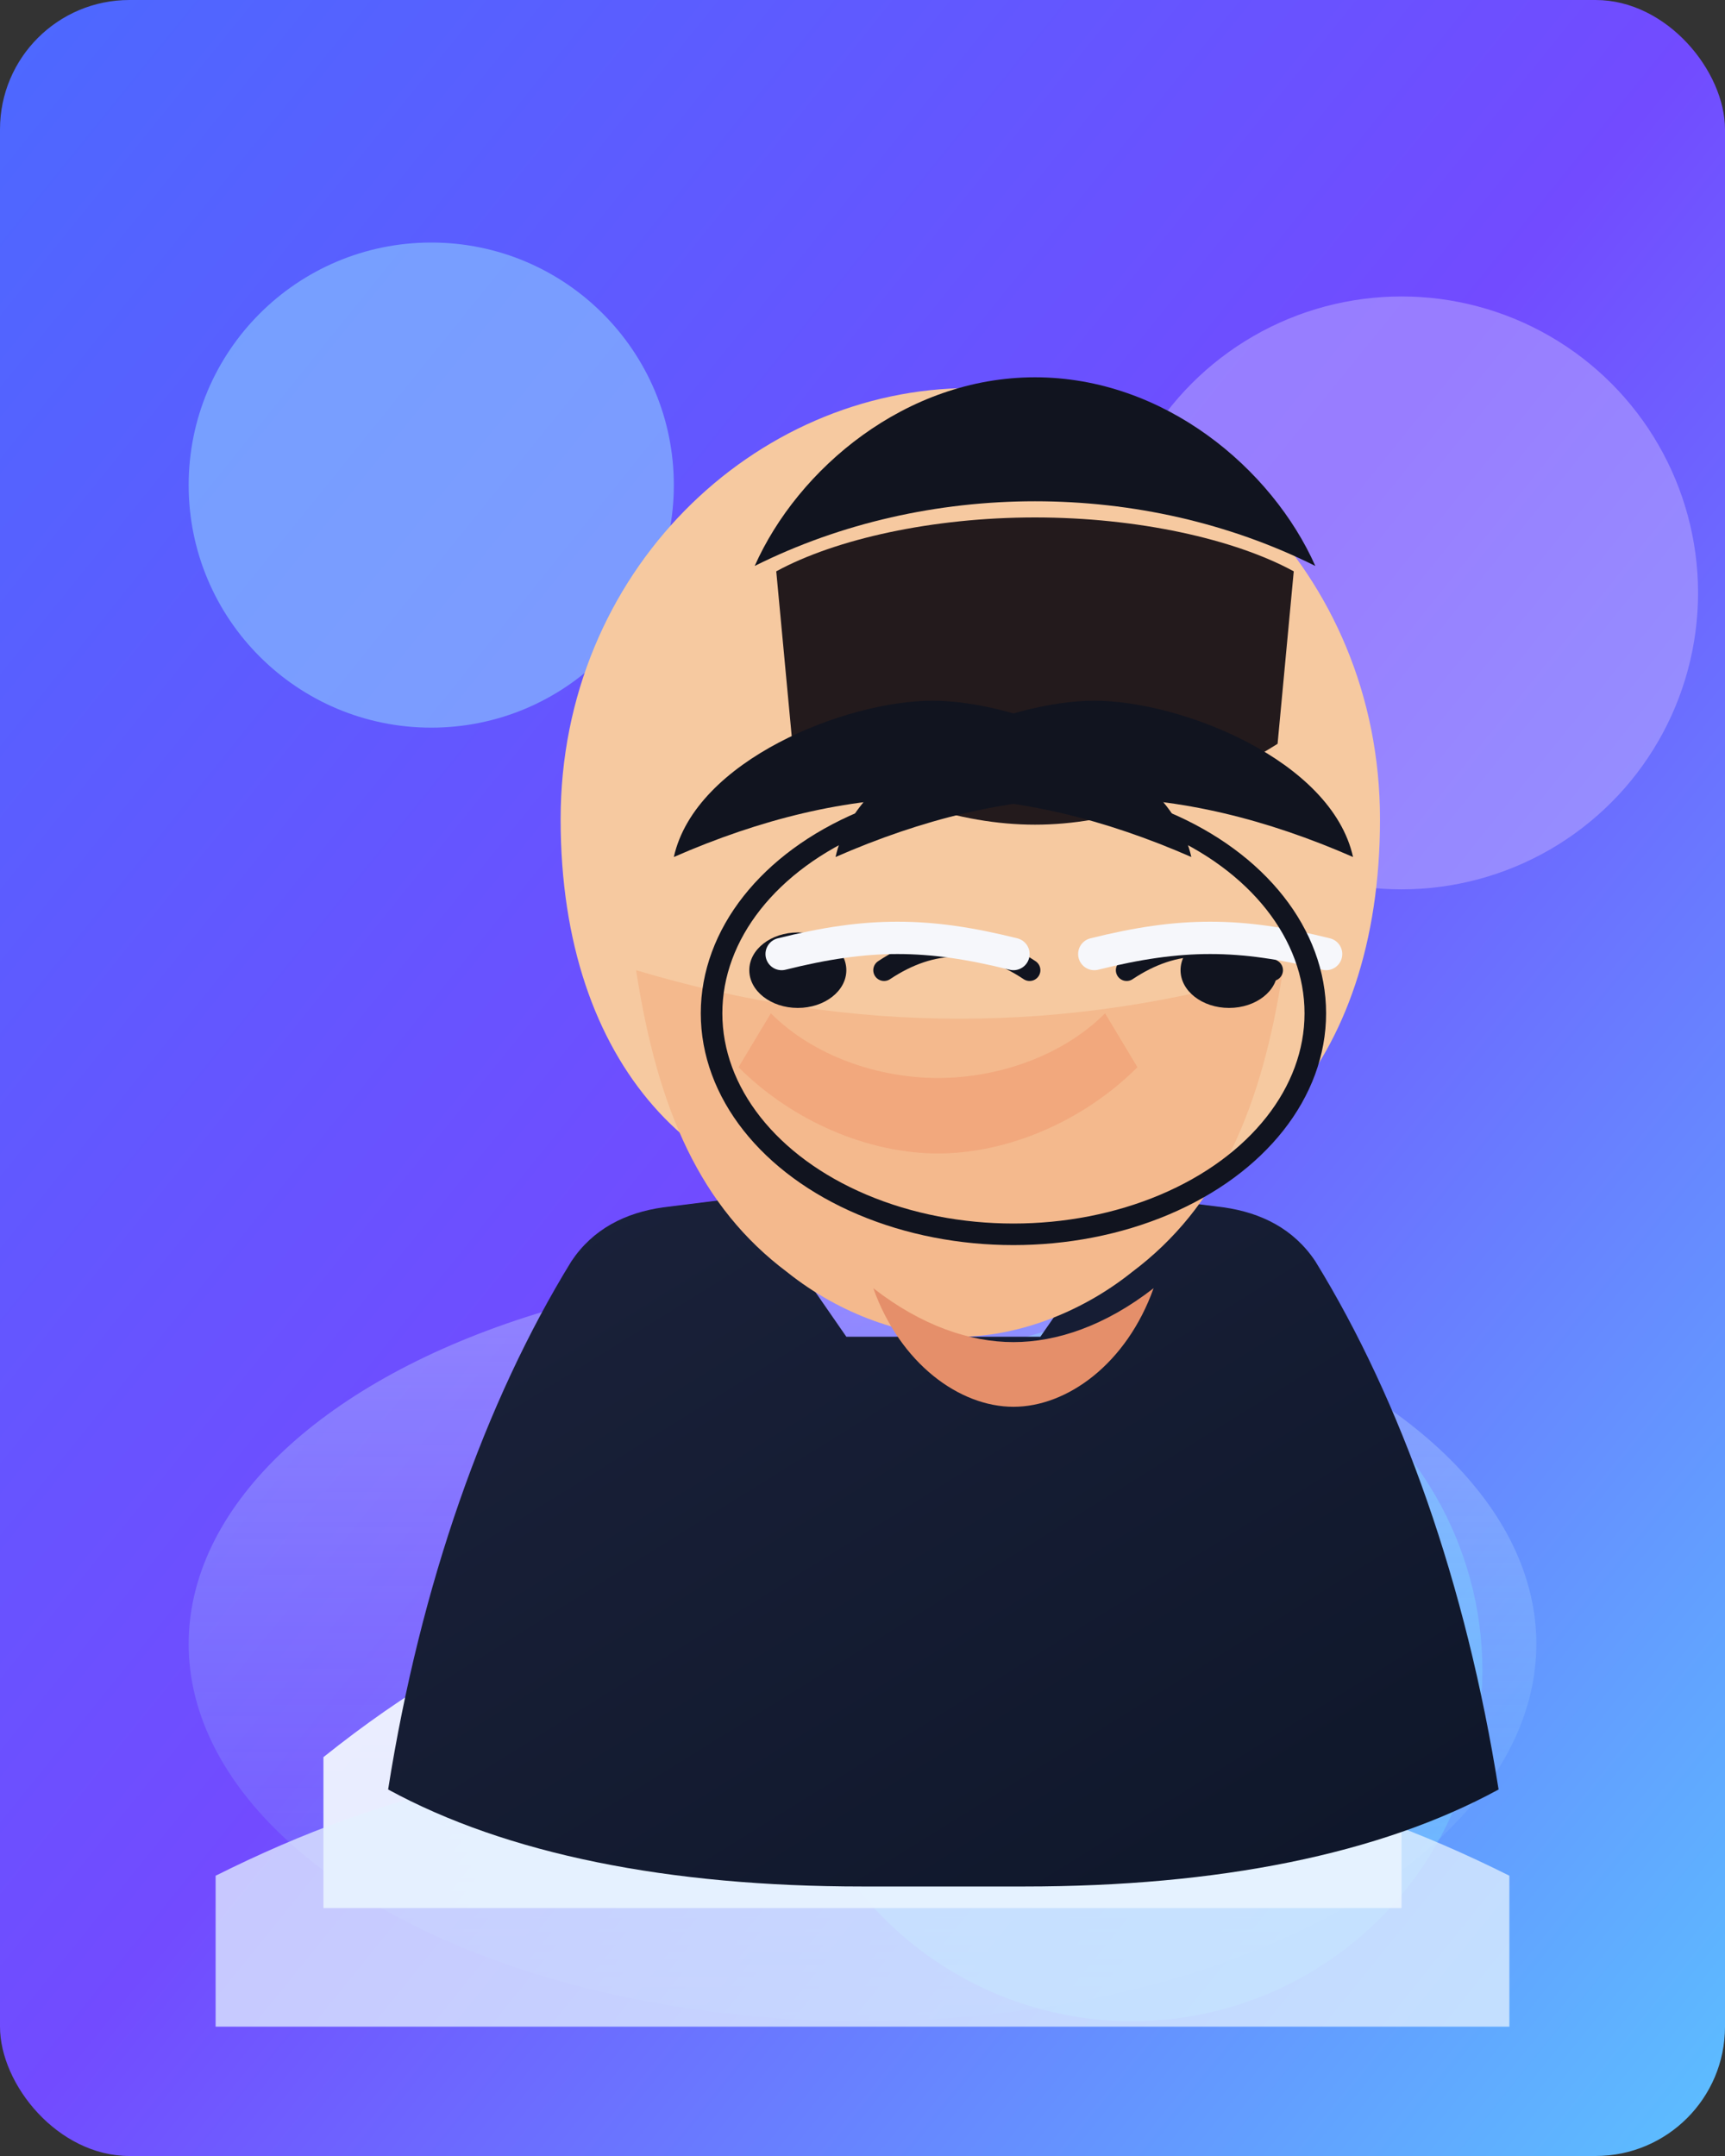 <svg xmlns="http://www.w3.org/2000/svg" viewBox="0 0 640 800" role="img" aria-labelledby="title desc">
  <rect x="0" y="0" width="640" height="800" fill="#333333" stroke="none"/>
  <title id="title">Portrait illustration of Patrick Huang</title>
  <desc id="desc">Stylised illustration of a smiling Asian man with round glasses, dark bowl haircut, standing in snowy landscape.</desc>
  <defs>
    <linearGradient id="bgGradient" x1="0%" y1="0%" x2="100%" y2="100%">
      <stop offset="0%" stop-color="#4c69ff" />
      <stop offset="50%" stop-color="#724bff" />
      <stop offset="100%" stop-color="#5cc0ff" />
    </linearGradient>
    <linearGradient id="coatGradient" x1="0%" y1="0%" x2="100%" y2="100%">
      <stop offset="0%" stop-color="#1b223b" />
      <stop offset="100%" stop-color="#0e1629" />
    </linearGradient>
    <linearGradient id="skyGlow" x1="0%" y1="0%" x2="0%" y2="100%">
      <stop offset="0%" stop-color="#d9ecff" stop-opacity="0.7" />
      <stop offset="100%" stop-color="#7cc6ff" stop-opacity="0.2" />
    </linearGradient>
  </defs>
  <rect width="640" height="800" rx="48" fill="url(#bgGradient)" />
  <g opacity="0.55">
    <circle cx="160" cy="180" r="90" fill="#90d4ff" />
    <circle cx="520" cy="220" r="110" fill="#b8a6ff" />
    <circle cx="420" cy="620" r="130" fill="#6bc3ff" />
  </g>
  <g opacity="0.5">
    <ellipse cx="320" cy="610" rx="250" ry="140" fill="url(#skyGlow)" />
  </g>
  <g transform="translate(0,32)">
    <path d="M120 620c60-48 120-72 200-72s140 24 200 72v56H120z" fill="#f3f8ff" opacity="0.92" />
    <path d="M80 664c64-32 128-48 240-48s176 16 240 48v56H80z" fill="#e4f1ff" opacity="0.75" />
  </g>
  <g transform="translate(80 140)">
    <path d="M240 560c-72 0-132-12-176-36 12-76 36-144 68-196 8-12 20-18 34-20l32-4 36 52h72l36-52 32 4c14 2 26 8 34 20 32 52 56 120 68 196-44 24-104 36-176 36z" fill="url(#coatGradient)" />
    <path d="M248 308c-68 0-120-52-120-144s72-160 152-160 152 68 152 160-52 144-120 144z" fill="#f6c9a0" />
    <path d="M156 220c40 12 80 18 120 18s80-6 120-18c-8 52-24 88-56 112-20 16-44 24-64 24s-44-8-64-24c-32-24-48-60-56-112z" fill="#f4b98d" />
    <path d="M208 72c22-12 58-20 96-20s74 8 96 20l-6 64c-32 20-62 30-90 30s-58-10-90-30z" fill="#231a1c" />
    <path d="M200 70c16-36 56-70 104-70s88 34 104 70c-32-16-68-24-104-24s-72 8-104 24z" fill="#11141f" />
    <path d="M194 256c20 20 48 32 74 32s54-12 74-32l-12-20c-16 16-40 24-62 24s-46-8-62-24z" fill="#f2a87d" />
    <g fill="#11141f">
      <ellipse cx="216" cy="220" rx="18" ry="14" />
      <ellipse cx="376" cy="220" rx="18" ry="14" />
    </g>
    <g stroke="#11141f" stroke-width="8" stroke-linecap="round" fill="none">
      <path d="M248 220c18-12 36-12 54 0" />
      <path d="M338 220c18-12 36-12 54 0" />
    </g>
    <g fill="none" stroke="#f6f7fb" stroke-width="12" stroke-linecap="round">
      <path d="M210 214c32-8 54-8 86 0" />
      <path d="M326 214c32-8 54-8 86 0" />
    </g>
    <g stroke="#11141f" stroke-width="8" fill="none">
      <ellipse cx="296" cy="236" rx="112" ry="82" />
    </g>
    <g fill="#11141f">
      <path d="M170 178c32-14 64-22 96-22 32 0 64 8 96 22-8-36-64-58-96-58s-88 22-96 58z" />
      <path d="M422 178c-32-14-64-22-96-22s-64 8-96 22c8-36 64-58 96-58s88 22 96 58z" />
    </g>
    <path d="M244 338c18 14 36 20 52 20s34-6 52-20c-10 28-32 44-52 44s-42-16-52-44z" fill="#e58f6a" />
  </g>
</svg>
